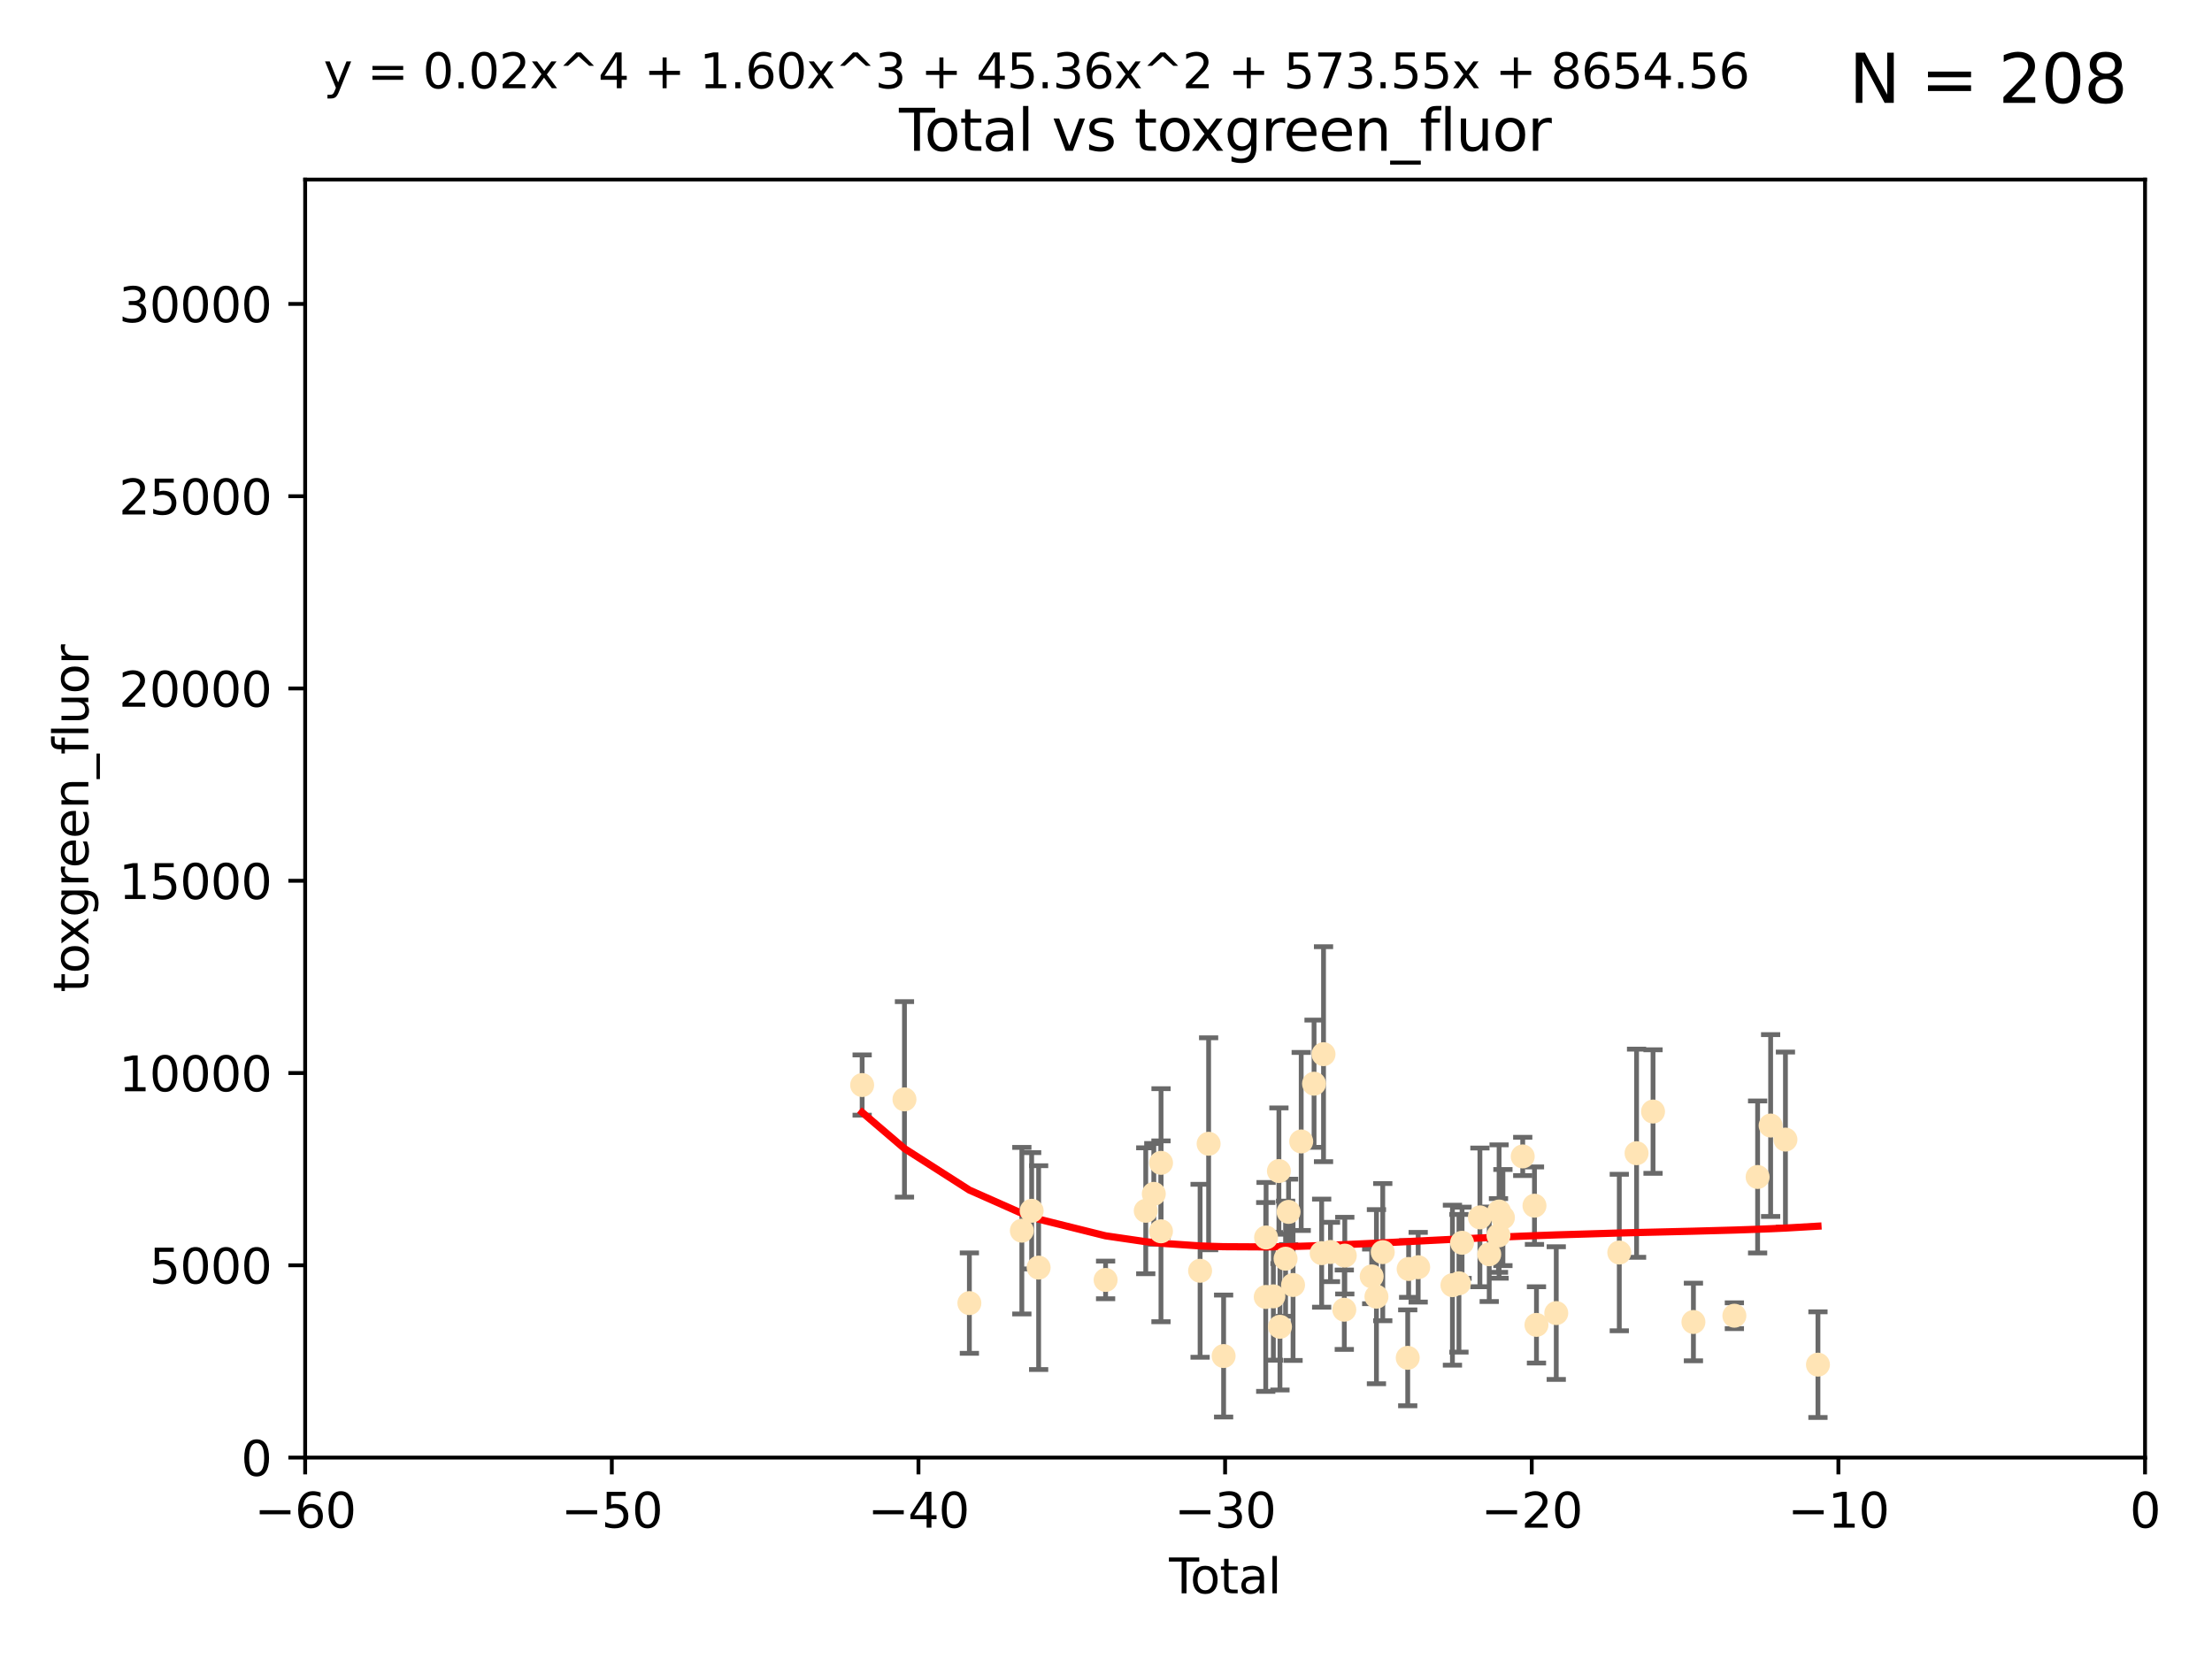 <?xml version="1.0" encoding="utf-8" standalone="no"?>
<!DOCTYPE svg PUBLIC "-//W3C//DTD SVG 1.1//EN"
  "http://www.w3.org/Graphics/SVG/1.1/DTD/svg11.dtd">
<svg xmlns:xlink="http://www.w3.org/1999/xlink" width="460.8pt" height="345.6pt" viewBox="0 0 460.8 345.6" xmlns="http://www.w3.org/2000/svg" version="1.1">
 <defs>
  <style type="text/css">*{stroke-linejoin: round; stroke-linecap: butt}</style>
 </defs>
 <g id="figure_1">
  <g id="patch_1">
   <path d="M 0 345.6 
L 460.8 345.6 
L 460.8 0 
L 0 0 
z
" style="fill: #ffffff"/>
  </g>
  <g id="axes_1">
   <g id="patch_2">
    <path d="M 63.571 303.64 
L 446.85 303.64 
L 446.85 37.411 
L 63.571 37.411 
z
" style="fill: #ffffff"/>
   </g>
   <g id="PathCollection_1">
    <defs>
     <path id="me62c6ffb90" d="M 0 1.118 
C 0.297 1.118 0.581 1 0.791 0.791 
C 1 0.581 1.118 0.297 1.118 0 
C 1.118 -0.297 1 -0.581 0.791 -0.791 
C 0.581 -1 0.297 -1.118 0 -1.118 
C -0.297 -1.118 -0.581 -1 -0.791 -0.791 
C -1 -0.581 -1.118 -0.297 -1.118 0 
C -1.118 0.297 -1 0.581 -0.791 0.791 
C -0.581 1 -0.297 1.118 0 1.118 
z
" style="stroke: #ffe4b5"/>
    </defs>
    <g clip-path="url(#pa23699880d)">
     <use xlink:href="#me62c6ffb90" x="179.601" y="226.035" style="fill: #ffe4b5; stroke: #ffe4b5"/>
     <use xlink:href="#me62c6ffb90" x="188.417" y="229.021" style="fill: #ffe4b5; stroke: #ffe4b5"/>
     <use xlink:href="#me62c6ffb90" x="201.939" y="271.461" style="fill: #ffe4b5; stroke: #ffe4b5"/>
     <use xlink:href="#me62c6ffb90" x="212.869" y="256.373" style="fill: #ffe4b5; stroke: #ffe4b5"/>
     <use xlink:href="#me62c6ffb90" x="214.913" y="252.225" style="fill: #ffe4b5; stroke: #ffe4b5"/>
     <use xlink:href="#me62c6ffb90" x="216.367" y="264.067" style="fill: #ffe4b5; stroke: #ffe4b5"/>
     <use xlink:href="#me62c6ffb90" x="230.318" y="266.633" style="fill: #ffe4b5; stroke: #ffe4b5"/>
     <use xlink:href="#me62c6ffb90" x="238.681" y="252.228" style="fill: #ffe4b5; stroke: #ffe4b5"/>
     <use xlink:href="#me62c6ffb90" x="240.358" y="248.704" style="fill: #ffe4b5; stroke: #ffe4b5"/>
     <use xlink:href="#me62c6ffb90" x="241.853" y="256.503" style="fill: #ffe4b5; stroke: #ffe4b5"/>
     <use xlink:href="#me62c6ffb90" x="241.865" y="242.243" style="fill: #ffe4b5; stroke: #ffe4b5"/>
     <use xlink:href="#me62c6ffb90" x="250.002" y="264.724" style="fill: #ffe4b5; stroke: #ffe4b5"/>
     <use xlink:href="#me62c6ffb90" x="251.778" y="238.266" style="fill: #ffe4b5; stroke: #ffe4b5"/>
     <use xlink:href="#me62c6ffb90" x="254.901" y="282.488" style="fill: #ffe4b5; stroke: #ffe4b5"/>
     <use xlink:href="#me62c6ffb90" x="263.676" y="270.179" style="fill: #ffe4b5; stroke: #ffe4b5"/>
     <use xlink:href="#me62c6ffb90" x="263.749" y="257.79" style="fill: #ffe4b5; stroke: #ffe4b5"/>
     <use xlink:href="#me62c6ffb90" x="265.267" y="270.053" style="fill: #ffe4b5; stroke: #ffe4b5"/>
     <use xlink:href="#me62c6ffb90" x="266.421" y="243.949" style="fill: #ffe4b5; stroke: #ffe4b5"/>
     <use xlink:href="#me62c6ffb90" x="266.639" y="276.396" style="fill: #ffe4b5; stroke: #ffe4b5"/>
     <use xlink:href="#me62c6ffb90" x="267.81" y="262.208" style="fill: #ffe4b5; stroke: #ffe4b5"/>
     <use xlink:href="#me62c6ffb90" x="268.435" y="252.459" style="fill: #ffe4b5; stroke: #ffe4b5"/>
     <use xlink:href="#me62c6ffb90" x="269.366" y="267.687" style="fill: #ffe4b5; stroke: #ffe4b5"/>
     <use xlink:href="#me62c6ffb90" x="271.064" y="237.786" style="fill: #ffe4b5; stroke: #ffe4b5"/>
     <use xlink:href="#me62c6ffb90" x="273.742" y="225.755" style="fill: #ffe4b5; stroke: #ffe4b5"/>
     <use xlink:href="#me62c6ffb90" x="275.327" y="261.055" style="fill: #ffe4b5; stroke: #ffe4b5"/>
     <use xlink:href="#me62c6ffb90" x="275.715" y="219.606" style="fill: #ffe4b5; stroke: #ffe4b5"/>
     <use xlink:href="#me62c6ffb90" x="277.163" y="260.81" style="fill: #ffe4b5; stroke: #ffe4b5"/>
     <use xlink:href="#me62c6ffb90" x="280.041" y="272.838" style="fill: #ffe4b5; stroke: #ffe4b5"/>
     <use xlink:href="#me62c6ffb90" x="280.145" y="261.568" style="fill: #ffe4b5; stroke: #ffe4b5"/>
     <use xlink:href="#me62c6ffb90" x="285.75" y="265.895" style="fill: #ffe4b5; stroke: #ffe4b5"/>
     <use xlink:href="#me62c6ffb90" x="286.738" y="270.123" style="fill: #ffe4b5; stroke: #ffe4b5"/>
     <use xlink:href="#me62c6ffb90" x="288.054" y="260.841" style="fill: #ffe4b5; stroke: #ffe4b5"/>
     <use xlink:href="#me62c6ffb90" x="293.255" y="282.862" style="fill: #ffe4b5; stroke: #ffe4b5"/>
     <use xlink:href="#me62c6ffb90" x="293.445" y="264.352" style="fill: #ffe4b5; stroke: #ffe4b5"/>
     <use xlink:href="#me62c6ffb90" x="295.433" y="263.984" style="fill: #ffe4b5; stroke: #ffe4b5"/>
     <use xlink:href="#me62c6ffb90" x="302.57" y="267.724" style="fill: #ffe4b5; stroke: #ffe4b5"/>
     <use xlink:href="#me62c6ffb90" x="303.925" y="267.331" style="fill: #ffe4b5; stroke: #ffe4b5"/>
     <use xlink:href="#me62c6ffb90" x="304.574" y="258.889" style="fill: #ffe4b5; stroke: #ffe4b5"/>
     <use xlink:href="#me62c6ffb90" x="308.293" y="253.604" style="fill: #ffe4b5; stroke: #ffe4b5"/>
     <use xlink:href="#me62c6ffb90" x="310.233" y="261.286" style="fill: #ffe4b5; stroke: #ffe4b5"/>
     <use xlink:href="#me62c6ffb90" x="312.161" y="257.367" style="fill: #ffe4b5; stroke: #ffe4b5"/>
     <use xlink:href="#me62c6ffb90" x="312.288" y="252.382" style="fill: #ffe4b5; stroke: #ffe4b5"/>
     <use xlink:href="#me62c6ffb90" x="313.086" y="253.638" style="fill: #ffe4b5; stroke: #ffe4b5"/>
     <use xlink:href="#me62c6ffb90" x="317.212" y="240.904" style="fill: #ffe4b5; stroke: #ffe4b5"/>
     <use xlink:href="#me62c6ffb90" x="319.659" y="251.165" style="fill: #ffe4b5; stroke: #ffe4b5"/>
     <use xlink:href="#me62c6ffb90" x="320.074" y="276" style="fill: #ffe4b5; stroke: #ffe4b5"/>
     <use xlink:href="#me62c6ffb90" x="324.196" y="273.541" style="fill: #ffe4b5; stroke: #ffe4b5"/>
     <use xlink:href="#me62c6ffb90" x="337.329" y="260.923" style="fill: #ffe4b5; stroke: #ffe4b5"/>
     <use xlink:href="#me62c6ffb90" x="340.925" y="240.236" style="fill: #ffe4b5; stroke: #ffe4b5"/>
     <use xlink:href="#me62c6ffb90" x="344.356" y="231.557" style="fill: #ffe4b5; stroke: #ffe4b5"/>
     <use xlink:href="#me62c6ffb90" x="352.771" y="275.395" style="fill: #ffe4b5; stroke: #ffe4b5"/>
     <use xlink:href="#me62c6ffb90" x="361.302" y="274.088" style="fill: #ffe4b5; stroke: #ffe4b5"/>
     <use xlink:href="#me62c6ffb90" x="366.143" y="245.186" style="fill: #ffe4b5; stroke: #ffe4b5"/>
     <use xlink:href="#me62c6ffb90" x="368.855" y="234.47" style="fill: #ffe4b5; stroke: #ffe4b5"/>
     <use xlink:href="#me62c6ffb90" x="371.94" y="237.399" style="fill: #ffe4b5; stroke: #ffe4b5"/>
     <use xlink:href="#me62c6ffb90" x="378.713" y="284.28" style="fill: #ffe4b5; stroke: #ffe4b5"/>
    </g>
   </g>
   <g id="matplotlib.axis_1">
    <g id="xtick_1">
     <g id="line2d_1">
      <defs>
       <path id="m17a8302730" d="M 0 0 
L 0 3.5 
" style="stroke: #000000; stroke-width: 0.8"/>
      </defs>
      <g>
       <use xlink:href="#m17a8302730" x="63.571" y="303.64" style="stroke: #000000; stroke-width: 0.8"/>
      </g>
     </g>
     <g id="text_1">
      <!-- −60 -->
      <g transform="translate(53.019 318.238)scale(0.1 -0.1)">
       <defs>
        <path id="DejaVuSans-2212" d="M 678 2272 
L 4684 2272 
L 4684 1741 
L 678 1741 
L 678 2272 
z
" transform="scale(0.016)"/>
        <path id="DejaVuSans-36" d="M 2113 2584 
Q 1688 2584 1439 2293 
Q 1191 2003 1191 1497 
Q 1191 994 1439 701 
Q 1688 409 2113 409 
Q 2538 409 2786 701 
Q 3034 994 3034 1497 
Q 3034 2003 2786 2293 
Q 2538 2584 2113 2584 
z
M 3366 4563 
L 3366 3988 
Q 3128 4100 2886 4159 
Q 2644 4219 2406 4219 
Q 1781 4219 1451 3797 
Q 1122 3375 1075 2522 
Q 1259 2794 1537 2939 
Q 1816 3084 2150 3084 
Q 2853 3084 3261 2657 
Q 3669 2231 3669 1497 
Q 3669 778 3244 343 
Q 2819 -91 2113 -91 
Q 1303 -91 875 529 
Q 447 1150 447 2328 
Q 447 3434 972 4092 
Q 1497 4750 2381 4750 
Q 2619 4750 2861 4703 
Q 3103 4656 3366 4563 
z
" transform="scale(0.016)"/>
        <path id="DejaVuSans-30" d="M 2034 4250 
Q 1547 4250 1301 3770 
Q 1056 3291 1056 2328 
Q 1056 1369 1301 889 
Q 1547 409 2034 409 
Q 2525 409 2770 889 
Q 3016 1369 3016 2328 
Q 3016 3291 2770 3770 
Q 2525 4250 2034 4250 
z
M 2034 4750 
Q 2819 4750 3233 4129 
Q 3647 3509 3647 2328 
Q 3647 1150 3233 529 
Q 2819 -91 2034 -91 
Q 1250 -91 836 529 
Q 422 1150 422 2328 
Q 422 3509 836 4129 
Q 1250 4750 2034 4750 
z
" transform="scale(0.016)"/>
       </defs>
       <use xlink:href="#DejaVuSans-2212"/>
       <use xlink:href="#DejaVuSans-36" x="83.789"/>
       <use xlink:href="#DejaVuSans-30" x="147.412"/>
      </g>
     </g>
    </g>
    <g id="xtick_2">
     <g id="line2d_2">
      <g>
       <use xlink:href="#m17a8302730" x="127.451" y="303.64" style="stroke: #000000; stroke-width: 0.8"/>
      </g>
     </g>
     <g id="text_2">
      <!-- −50 -->
      <g transform="translate(116.899 318.238)scale(0.1 -0.1)">
       <defs>
        <path id="DejaVuSans-35" d="M 691 4666 
L 3169 4666 
L 3169 4134 
L 1269 4134 
L 1269 2991 
Q 1406 3038 1543 3061 
Q 1681 3084 1819 3084 
Q 2600 3084 3056 2656 
Q 3513 2228 3513 1497 
Q 3513 744 3044 326 
Q 2575 -91 1722 -91 
Q 1428 -91 1123 -41 
Q 819 9 494 109 
L 494 744 
Q 775 591 1075 516 
Q 1375 441 1709 441 
Q 2250 441 2565 725 
Q 2881 1009 2881 1497 
Q 2881 1984 2565 2268 
Q 2250 2553 1709 2553 
Q 1456 2553 1204 2497 
Q 953 2441 691 2322 
L 691 4666 
z
" transform="scale(0.016)"/>
       </defs>
       <use xlink:href="#DejaVuSans-2212"/>
       <use xlink:href="#DejaVuSans-35" x="83.789"/>
       <use xlink:href="#DejaVuSans-30" x="147.412"/>
      </g>
     </g>
    </g>
    <g id="xtick_3">
     <g id="line2d_3">
      <g>
       <use xlink:href="#m17a8302730" x="191.331" y="303.64" style="stroke: #000000; stroke-width: 0.8"/>
      </g>
     </g>
     <g id="text_3">
      <!-- −40 -->
      <g transform="translate(180.778 318.238)scale(0.1 -0.1)">
       <defs>
        <path id="DejaVuSans-34" d="M 2419 4116 
L 825 1625 
L 2419 1625 
L 2419 4116 
z
M 2253 4666 
L 3047 4666 
L 3047 1625 
L 3713 1625 
L 3713 1100 
L 3047 1100 
L 3047 0 
L 2419 0 
L 2419 1100 
L 313 1100 
L 313 1709 
L 2253 4666 
z
" transform="scale(0.016)"/>
       </defs>
       <use xlink:href="#DejaVuSans-2212"/>
       <use xlink:href="#DejaVuSans-34" x="83.789"/>
       <use xlink:href="#DejaVuSans-30" x="147.412"/>
      </g>
     </g>
    </g>
    <g id="xtick_4">
     <g id="line2d_4">
      <g>
       <use xlink:href="#m17a8302730" x="255.211" y="303.64" style="stroke: #000000; stroke-width: 0.8"/>
      </g>
     </g>
     <g id="text_4">
      <!-- −30 -->
      <g transform="translate(244.658 318.238)scale(0.1 -0.1)">
       <defs>
        <path id="DejaVuSans-33" d="M 2597 2516 
Q 3050 2419 3304 2112 
Q 3559 1806 3559 1356 
Q 3559 666 3084 287 
Q 2609 -91 1734 -91 
Q 1441 -91 1130 -33 
Q 819 25 488 141 
L 488 750 
Q 750 597 1062 519 
Q 1375 441 1716 441 
Q 2309 441 2620 675 
Q 2931 909 2931 1356 
Q 2931 1769 2642 2001 
Q 2353 2234 1838 2234 
L 1294 2234 
L 1294 2753 
L 1863 2753 
Q 2328 2753 2575 2939 
Q 2822 3125 2822 3475 
Q 2822 3834 2567 4026 
Q 2313 4219 1838 4219 
Q 1578 4219 1281 4162 
Q 984 4106 628 3988 
L 628 4550 
Q 988 4650 1302 4700 
Q 1616 4750 1894 4750 
Q 2613 4750 3031 4423 
Q 3450 4097 3450 3541 
Q 3450 3153 3228 2886 
Q 3006 2619 2597 2516 
z
" transform="scale(0.016)"/>
       </defs>
       <use xlink:href="#DejaVuSans-2212"/>
       <use xlink:href="#DejaVuSans-33" x="83.789"/>
       <use xlink:href="#DejaVuSans-30" x="147.412"/>
      </g>
     </g>
    </g>
    <g id="xtick_5">
     <g id="line2d_5">
      <g>
       <use xlink:href="#m17a8302730" x="319.09" y="303.64" style="stroke: #000000; stroke-width: 0.8"/>
      </g>
     </g>
     <g id="text_5">
      <!-- −20 -->
      <g transform="translate(308.538 318.238)scale(0.1 -0.1)">
       <defs>
        <path id="DejaVuSans-32" d="M 1228 531 
L 3431 531 
L 3431 0 
L 469 0 
L 469 531 
Q 828 903 1448 1529 
Q 2069 2156 2228 2338 
Q 2531 2678 2651 2914 
Q 2772 3150 2772 3378 
Q 2772 3750 2511 3984 
Q 2250 4219 1831 4219 
Q 1534 4219 1204 4116 
Q 875 4013 500 3803 
L 500 4441 
Q 881 4594 1212 4672 
Q 1544 4750 1819 4750 
Q 2544 4750 2975 4387 
Q 3406 4025 3406 3419 
Q 3406 3131 3298 2873 
Q 3191 2616 2906 2266 
Q 2828 2175 2409 1742 
Q 1991 1309 1228 531 
z
" transform="scale(0.016)"/>
       </defs>
       <use xlink:href="#DejaVuSans-2212"/>
       <use xlink:href="#DejaVuSans-32" x="83.789"/>
       <use xlink:href="#DejaVuSans-30" x="147.412"/>
      </g>
     </g>
    </g>
    <g id="xtick_6">
     <g id="line2d_6">
      <g>
       <use xlink:href="#m17a8302730" x="382.97" y="303.64" style="stroke: #000000; stroke-width: 0.8"/>
      </g>
     </g>
     <g id="text_6">
      <!-- −10 -->
      <g transform="translate(372.418 318.238)scale(0.1 -0.1)">
       <defs>
        <path id="DejaVuSans-31" d="M 794 531 
L 1825 531 
L 1825 4091 
L 703 3866 
L 703 4441 
L 1819 4666 
L 2450 4666 
L 2450 531 
L 3481 531 
L 3481 0 
L 794 0 
L 794 531 
z
" transform="scale(0.016)"/>
       </defs>
       <use xlink:href="#DejaVuSans-2212"/>
       <use xlink:href="#DejaVuSans-31" x="83.789"/>
       <use xlink:href="#DejaVuSans-30" x="147.412"/>
      </g>
     </g>
    </g>
    <g id="xtick_7">
     <g id="line2d_7">
      <g>
       <use xlink:href="#m17a8302730" x="446.85" y="303.64" style="stroke: #000000; stroke-width: 0.8"/>
      </g>
     </g>
     <g id="text_7">
      <!-- 0 -->
      <g transform="translate(443.669 318.238)scale(0.1 -0.1)">
       <use xlink:href="#DejaVuSans-30"/>
      </g>
     </g>
    </g>
    <g id="text_8">
     <!-- Total -->
     <g transform="translate(243.534 331.917)scale(0.1 -0.1)">
      <defs>
       <path id="DejaVuSans-54" d="M -19 4666 
L 3928 4666 
L 3928 4134 
L 2272 4134 
L 2272 0 
L 1638 0 
L 1638 4134 
L -19 4134 
L -19 4666 
z
" transform="scale(0.016)"/>
       <path id="DejaVuSans-6f" d="M 1959 3097 
Q 1497 3097 1228 2736 
Q 959 2375 959 1747 
Q 959 1119 1226 758 
Q 1494 397 1959 397 
Q 2419 397 2687 759 
Q 2956 1122 2956 1747 
Q 2956 2369 2687 2733 
Q 2419 3097 1959 3097 
z
M 1959 3584 
Q 2709 3584 3137 3096 
Q 3566 2609 3566 1747 
Q 3566 888 3137 398 
Q 2709 -91 1959 -91 
Q 1206 -91 779 398 
Q 353 888 353 1747 
Q 353 2609 779 3096 
Q 1206 3584 1959 3584 
z
" transform="scale(0.016)"/>
       <path id="DejaVuSans-74" d="M 1172 4494 
L 1172 3500 
L 2356 3500 
L 2356 3053 
L 1172 3053 
L 1172 1153 
Q 1172 725 1289 603 
Q 1406 481 1766 481 
L 2356 481 
L 2356 0 
L 1766 0 
Q 1100 0 847 248 
Q 594 497 594 1153 
L 594 3053 
L 172 3053 
L 172 3500 
L 594 3500 
L 594 4494 
L 1172 4494 
z
" transform="scale(0.016)"/>
       <path id="DejaVuSans-61" d="M 2194 1759 
Q 1497 1759 1228 1600 
Q 959 1441 959 1056 
Q 959 750 1161 570 
Q 1363 391 1709 391 
Q 2188 391 2477 730 
Q 2766 1069 2766 1631 
L 2766 1759 
L 2194 1759 
z
M 3341 1997 
L 3341 0 
L 2766 0 
L 2766 531 
Q 2569 213 2275 61 
Q 1981 -91 1556 -91 
Q 1019 -91 701 211 
Q 384 513 384 1019 
Q 384 1609 779 1909 
Q 1175 2209 1959 2209 
L 2766 2209 
L 2766 2266 
Q 2766 2663 2505 2880 
Q 2244 3097 1772 3097 
Q 1472 3097 1187 3025 
Q 903 2953 641 2809 
L 641 3341 
Q 956 3463 1253 3523 
Q 1550 3584 1831 3584 
Q 2591 3584 2966 3190 
Q 3341 2797 3341 1997 
z
" transform="scale(0.016)"/>
       <path id="DejaVuSans-6c" d="M 603 4863 
L 1178 4863 
L 1178 0 
L 603 0 
L 603 4863 
z
" transform="scale(0.016)"/>
      </defs>
      <use xlink:href="#DejaVuSans-54"/>
      <use xlink:href="#DejaVuSans-6f" x="44.084"/>
      <use xlink:href="#DejaVuSans-74" x="105.266"/>
      <use xlink:href="#DejaVuSans-61" x="144.475"/>
      <use xlink:href="#DejaVuSans-6c" x="205.754"/>
     </g>
    </g>
   </g>
   <g id="matplotlib.axis_2">
    <g id="ytick_1">
     <g id="line2d_8">
      <defs>
       <path id="m2fa661a865" d="M 0 0 
L -3.5 0 
" style="stroke: #000000; stroke-width: 0.8"/>
      </defs>
      <g>
       <use xlink:href="#m2fa661a865" x="63.571" y="303.64" style="stroke: #000000; stroke-width: 0.8"/>
      </g>
     </g>
     <g id="text_9">
      <!-- 0 -->
      <g transform="translate(50.209 307.439)scale(0.1 -0.1)">
       <use xlink:href="#DejaVuSans-30"/>
      </g>
     </g>
    </g>
    <g id="ytick_2">
     <g id="line2d_9">
      <g>
       <use xlink:href="#m2fa661a865" x="63.571" y="263.586" style="stroke: #000000; stroke-width: 0.8"/>
      </g>
     </g>
     <g id="text_10">
      <!-- 5000 -->
      <g transform="translate(31.121 267.385)scale(0.1 -0.1)">
       <use xlink:href="#DejaVuSans-35"/>
       <use xlink:href="#DejaVuSans-30" x="63.623"/>
       <use xlink:href="#DejaVuSans-30" x="127.246"/>
       <use xlink:href="#DejaVuSans-30" x="190.869"/>
      </g>
     </g>
    </g>
    <g id="ytick_3">
     <g id="line2d_10">
      <g>
       <use xlink:href="#m2fa661a865" x="63.571" y="223.532" style="stroke: #000000; stroke-width: 0.8"/>
      </g>
     </g>
     <g id="text_11">
      <!-- 10000 -->
      <g transform="translate(24.759 227.331)scale(0.1 -0.1)">
       <use xlink:href="#DejaVuSans-31"/>
       <use xlink:href="#DejaVuSans-30" x="63.623"/>
       <use xlink:href="#DejaVuSans-30" x="127.246"/>
       <use xlink:href="#DejaVuSans-30" x="190.869"/>
       <use xlink:href="#DejaVuSans-30" x="254.492"/>
      </g>
     </g>
    </g>
    <g id="ytick_4">
     <g id="line2d_11">
      <g>
       <use xlink:href="#m2fa661a865" x="63.571" y="183.478" style="stroke: #000000; stroke-width: 0.8"/>
      </g>
     </g>
     <g id="text_12">
      <!-- 15000 -->
      <g transform="translate(24.759 187.278)scale(0.1 -0.1)">
       <use xlink:href="#DejaVuSans-31"/>
       <use xlink:href="#DejaVuSans-35" x="63.623"/>
       <use xlink:href="#DejaVuSans-30" x="127.246"/>
       <use xlink:href="#DejaVuSans-30" x="190.869"/>
       <use xlink:href="#DejaVuSans-30" x="254.492"/>
      </g>
     </g>
    </g>
    <g id="ytick_5">
     <g id="line2d_12">
      <g>
       <use xlink:href="#m2fa661a865" x="63.571" y="143.424" style="stroke: #000000; stroke-width: 0.8"/>
      </g>
     </g>
     <g id="text_13">
      <!-- 20000 -->
      <g transform="translate(24.759 147.224)scale(0.1 -0.1)">
       <use xlink:href="#DejaVuSans-32"/>
       <use xlink:href="#DejaVuSans-30" x="63.623"/>
       <use xlink:href="#DejaVuSans-30" x="127.246"/>
       <use xlink:href="#DejaVuSans-30" x="190.869"/>
       <use xlink:href="#DejaVuSans-30" x="254.492"/>
      </g>
     </g>
    </g>
    <g id="ytick_6">
     <g id="line2d_13">
      <g>
       <use xlink:href="#m2fa661a865" x="63.571" y="103.371" style="stroke: #000000; stroke-width: 0.8"/>
      </g>
     </g>
     <g id="text_14">
      <!-- 25000 -->
      <g transform="translate(24.759 107.17)scale(0.1 -0.1)">
       <use xlink:href="#DejaVuSans-32"/>
       <use xlink:href="#DejaVuSans-35" x="63.623"/>
       <use xlink:href="#DejaVuSans-30" x="127.246"/>
       <use xlink:href="#DejaVuSans-30" x="190.869"/>
       <use xlink:href="#DejaVuSans-30" x="254.492"/>
      </g>
     </g>
    </g>
    <g id="ytick_7">
     <g id="line2d_14">
      <g>
       <use xlink:href="#m2fa661a865" x="63.571" y="63.317" style="stroke: #000000; stroke-width: 0.8"/>
      </g>
     </g>
     <g id="text_15">
      <!-- 30000 -->
      <g transform="translate(24.759 67.116)scale(0.1 -0.1)">
       <use xlink:href="#DejaVuSans-33"/>
       <use xlink:href="#DejaVuSans-30" x="63.623"/>
       <use xlink:href="#DejaVuSans-30" x="127.246"/>
       <use xlink:href="#DejaVuSans-30" x="190.869"/>
       <use xlink:href="#DejaVuSans-30" x="254.492"/>
      </g>
     </g>
    </g>
    <g id="text_16">
     <!-- toxgreen_fluor -->
     <g transform="translate(18.401 206.72)rotate(-90)scale(0.1 -0.1)">
      <defs>
       <path id="DejaVuSans-78" d="M 3513 3500 
L 2247 1797 
L 3578 0 
L 2900 0 
L 1881 1375 
L 863 0 
L 184 0 
L 1544 1831 
L 300 3500 
L 978 3500 
L 1906 2253 
L 2834 3500 
L 3513 3500 
z
" transform="scale(0.016)"/>
       <path id="DejaVuSans-67" d="M 2906 1791 
Q 2906 2416 2648 2759 
Q 2391 3103 1925 3103 
Q 1463 3103 1205 2759 
Q 947 2416 947 1791 
Q 947 1169 1205 825 
Q 1463 481 1925 481 
Q 2391 481 2648 825 
Q 2906 1169 2906 1791 
z
M 3481 434 
Q 3481 -459 3084 -895 
Q 2688 -1331 1869 -1331 
Q 1566 -1331 1297 -1286 
Q 1028 -1241 775 -1147 
L 775 -588 
Q 1028 -725 1275 -790 
Q 1522 -856 1778 -856 
Q 2344 -856 2625 -561 
Q 2906 -266 2906 331 
L 2906 616 
Q 2728 306 2450 153 
Q 2172 0 1784 0 
Q 1141 0 747 490 
Q 353 981 353 1791 
Q 353 2603 747 3093 
Q 1141 3584 1784 3584 
Q 2172 3584 2450 3431 
Q 2728 3278 2906 2969 
L 2906 3500 
L 3481 3500 
L 3481 434 
z
" transform="scale(0.016)"/>
       <path id="DejaVuSans-72" d="M 2631 2963 
Q 2534 3019 2420 3045 
Q 2306 3072 2169 3072 
Q 1681 3072 1420 2755 
Q 1159 2438 1159 1844 
L 1159 0 
L 581 0 
L 581 3500 
L 1159 3500 
L 1159 2956 
Q 1341 3275 1631 3429 
Q 1922 3584 2338 3584 
Q 2397 3584 2469 3576 
Q 2541 3569 2628 3553 
L 2631 2963 
z
" transform="scale(0.016)"/>
       <path id="DejaVuSans-65" d="M 3597 1894 
L 3597 1613 
L 953 1613 
Q 991 1019 1311 708 
Q 1631 397 2203 397 
Q 2534 397 2845 478 
Q 3156 559 3463 722 
L 3463 178 
Q 3153 47 2828 -22 
Q 2503 -91 2169 -91 
Q 1331 -91 842 396 
Q 353 884 353 1716 
Q 353 2575 817 3079 
Q 1281 3584 2069 3584 
Q 2775 3584 3186 3129 
Q 3597 2675 3597 1894 
z
M 3022 2063 
Q 3016 2534 2758 2815 
Q 2500 3097 2075 3097 
Q 1594 3097 1305 2825 
Q 1016 2553 972 2059 
L 3022 2063 
z
" transform="scale(0.016)"/>
       <path id="DejaVuSans-6e" d="M 3513 2113 
L 3513 0 
L 2938 0 
L 2938 2094 
Q 2938 2591 2744 2837 
Q 2550 3084 2163 3084 
Q 1697 3084 1428 2787 
Q 1159 2491 1159 1978 
L 1159 0 
L 581 0 
L 581 3500 
L 1159 3500 
L 1159 2956 
Q 1366 3272 1645 3428 
Q 1925 3584 2291 3584 
Q 2894 3584 3203 3211 
Q 3513 2838 3513 2113 
z
" transform="scale(0.016)"/>
       <path id="DejaVuSans-5f" d="M 3263 -1063 
L 3263 -1509 
L -63 -1509 
L -63 -1063 
L 3263 -1063 
z
" transform="scale(0.016)"/>
       <path id="DejaVuSans-66" d="M 2375 4863 
L 2375 4384 
L 1825 4384 
Q 1516 4384 1395 4259 
Q 1275 4134 1275 3809 
L 1275 3500 
L 2222 3500 
L 2222 3053 
L 1275 3053 
L 1275 0 
L 697 0 
L 697 3053 
L 147 3053 
L 147 3500 
L 697 3500 
L 697 3744 
Q 697 4328 969 4595 
Q 1241 4863 1831 4863 
L 2375 4863 
z
" transform="scale(0.016)"/>
       <path id="DejaVuSans-75" d="M 544 1381 
L 544 3500 
L 1119 3500 
L 1119 1403 
Q 1119 906 1312 657 
Q 1506 409 1894 409 
Q 2359 409 2629 706 
Q 2900 1003 2900 1516 
L 2900 3500 
L 3475 3500 
L 3475 0 
L 2900 0 
L 2900 538 
Q 2691 219 2414 64 
Q 2138 -91 1772 -91 
Q 1169 -91 856 284 
Q 544 659 544 1381 
z
M 1991 3584 
L 1991 3584 
z
" transform="scale(0.016)"/>
      </defs>
      <use xlink:href="#DejaVuSans-74"/>
      <use xlink:href="#DejaVuSans-6f" x="39.209"/>
      <use xlink:href="#DejaVuSans-78" x="97.266"/>
      <use xlink:href="#DejaVuSans-67" x="156.445"/>
      <use xlink:href="#DejaVuSans-72" x="219.922"/>
      <use xlink:href="#DejaVuSans-65" x="258.785"/>
      <use xlink:href="#DejaVuSans-65" x="320.309"/>
      <use xlink:href="#DejaVuSans-6e" x="381.832"/>
      <use xlink:href="#DejaVuSans-5f" x="445.211"/>
      <use xlink:href="#DejaVuSans-66" x="495.211"/>
      <use xlink:href="#DejaVuSans-6c" x="530.416"/>
      <use xlink:href="#DejaVuSans-75" x="558.199"/>
      <use xlink:href="#DejaVuSans-6f" x="621.578"/>
      <use xlink:href="#DejaVuSans-72" x="682.76"/>
     </g>
    </g>
   </g>
   <g id="LineCollection_1">
    <path d="M 179.601 232.311 
L 179.601 219.76 
" clip-path="url(#pa23699880d)" style="fill: none; stroke: #696969"/>
    <path d="M 188.417 249.381 
L 188.417 208.66 
" clip-path="url(#pa23699880d)" style="fill: none; stroke: #696969"/>
    <path d="M 201.939 281.916 
L 201.939 261.006 
" clip-path="url(#pa23699880d)" style="fill: none; stroke: #696969"/>
    <path d="M 212.869 273.718 
L 212.869 239.028 
" clip-path="url(#pa23699880d)" style="fill: none; stroke: #696969"/>
    <path d="M 214.913 264.341 
L 214.913 240.11 
" clip-path="url(#pa23699880d)" style="fill: none; stroke: #696969"/>
    <path d="M 216.367 285.293 
L 216.367 242.842 
" clip-path="url(#pa23699880d)" style="fill: none; stroke: #696969"/>
    <path d="M 230.318 270.554 
L 230.318 262.713 
" clip-path="url(#pa23699880d)" style="fill: none; stroke: #696969"/>
    <path d="M 238.681 265.341 
L 238.681 239.114 
" clip-path="url(#pa23699880d)" style="fill: none; stroke: #696969"/>
    <path d="M 240.358 259.193 
L 240.358 238.215 
" clip-path="url(#pa23699880d)" style="fill: none; stroke: #696969"/>
    <path d="M 241.853 275.337 
L 241.853 237.668 
" clip-path="url(#pa23699880d)" style="fill: none; stroke: #696969"/>
    <path d="M 241.865 257.69 
L 241.865 226.796 
" clip-path="url(#pa23699880d)" style="fill: none; stroke: #696969"/>
    <path d="M 250.002 282.739 
L 250.002 246.71 
" clip-path="url(#pa23699880d)" style="fill: none; stroke: #696969"/>
    <path d="M 251.778 260.348 
L 251.778 216.185 
" clip-path="url(#pa23699880d)" style="fill: none; stroke: #696969"/>
    <path d="M 254.901 295.191 
L 254.901 269.784 
" clip-path="url(#pa23699880d)" style="fill: none; stroke: #696969"/>
    <path d="M 263.676 289.85 
L 263.676 250.508 
" clip-path="url(#pa23699880d)" style="fill: none; stroke: #696969"/>
    <path d="M 263.749 269.245 
L 263.749 246.334 
" clip-path="url(#pa23699880d)" style="fill: none; stroke: #696969"/>
    <path d="M 265.267 283.35 
L 265.267 256.756 
" clip-path="url(#pa23699880d)" style="fill: none; stroke: #696969"/>
    <path d="M 266.421 257.101 
L 266.421 230.797 
" clip-path="url(#pa23699880d)" style="fill: none; stroke: #696969"/>
    <path d="M 266.639 289.561 
L 266.639 263.231 
" clip-path="url(#pa23699880d)" style="fill: none; stroke: #696969"/>
    <path d="M 267.81 274.202 
L 267.81 250.214 
" clip-path="url(#pa23699880d)" style="fill: none; stroke: #696969"/>
    <path d="M 268.435 259.277 
L 268.435 245.64 
" clip-path="url(#pa23699880d)" style="fill: none; stroke: #696969"/>
    <path d="M 269.366 283.407 
L 269.366 251.968 
" clip-path="url(#pa23699880d)" style="fill: none; stroke: #696969"/>
    <path d="M 271.064 256.328 
L 271.064 219.243 
" clip-path="url(#pa23699880d)" style="fill: none; stroke: #696969"/>
    <path d="M 273.742 239.009 
L 273.742 212.501 
" clip-path="url(#pa23699880d)" style="fill: none; stroke: #696969"/>
    <path d="M 275.327 272.313 
L 275.327 249.797 
" clip-path="url(#pa23699880d)" style="fill: none; stroke: #696969"/>
    <path d="M 275.715 241.995 
L 275.715 197.216 
" clip-path="url(#pa23699880d)" style="fill: none; stroke: #696969"/>
    <path d="M 277.163 266.988 
L 277.163 254.631 
" clip-path="url(#pa23699880d)" style="fill: none; stroke: #696969"/>
    <path d="M 280.041 281.108 
L 280.041 264.568 
" clip-path="url(#pa23699880d)" style="fill: none; stroke: #696969"/>
    <path d="M 280.145 269.556 
L 280.145 253.581 
" clip-path="url(#pa23699880d)" style="fill: none; stroke: #696969"/>
    <path d="M 285.75 271.584 
L 285.75 260.206 
" clip-path="url(#pa23699880d)" style="fill: none; stroke: #696969"/>
    <path d="M 286.738 288.262 
L 286.738 251.985 
" clip-path="url(#pa23699880d)" style="fill: none; stroke: #696969"/>
    <path d="M 288.054 275.129 
L 288.054 246.554 
" clip-path="url(#pa23699880d)" style="fill: none; stroke: #696969"/>
    <path d="M 293.255 292.847 
L 293.255 272.877 
" clip-path="url(#pa23699880d)" style="fill: none; stroke: #696969"/>
    <path d="M 293.445 270.259 
L 293.445 258.446 
" clip-path="url(#pa23699880d)" style="fill: none; stroke: #696969"/>
    <path d="M 295.433 271.244 
L 295.433 256.723 
" clip-path="url(#pa23699880d)" style="fill: none; stroke: #696969"/>
    <path d="M 302.57 284.386 
L 302.57 251.062 
" clip-path="url(#pa23699880d)" style="fill: none; stroke: #696969"/>
    <path d="M 303.925 281.672 
L 303.925 252.99 
" clip-path="url(#pa23699880d)" style="fill: none; stroke: #696969"/>
    <path d="M 304.574 266.304 
L 304.574 251.475 
" clip-path="url(#pa23699880d)" style="fill: none; stroke: #696969"/>
    <path d="M 308.293 268.05 
L 308.293 239.158 
" clip-path="url(#pa23699880d)" style="fill: none; stroke: #696969"/>
    <path d="M 310.233 271.129 
L 310.233 251.444 
" clip-path="url(#pa23699880d)" style="fill: none; stroke: #696969"/>
    <path d="M 312.161 265.047 
L 312.161 249.687 
" clip-path="url(#pa23699880d)" style="fill: none; stroke: #696969"/>
    <path d="M 312.288 266.277 
L 312.288 238.488 
" clip-path="url(#pa23699880d)" style="fill: none; stroke: #696969"/>
    <path d="M 313.086 263.651 
L 313.086 243.624 
" clip-path="url(#pa23699880d)" style="fill: none; stroke: #696969"/>
    <path d="M 317.212 244.894 
L 317.212 236.915 
" clip-path="url(#pa23699880d)" style="fill: none; stroke: #696969"/>
    <path d="M 319.659 259.236 
L 319.659 243.094 
" clip-path="url(#pa23699880d)" style="fill: none; stroke: #696969"/>
    <path d="M 320.074 283.942 
L 320.074 268.058 
" clip-path="url(#pa23699880d)" style="fill: none; stroke: #696969"/>
    <path d="M 324.196 287.363 
L 324.196 259.72 
" clip-path="url(#pa23699880d)" style="fill: none; stroke: #696969"/>
    <path d="M 337.329 277.225 
L 337.329 244.622 
" clip-path="url(#pa23699880d)" style="fill: none; stroke: #696969"/>
    <path d="M 340.925 261.917 
L 340.925 218.555 
" clip-path="url(#pa23699880d)" style="fill: none; stroke: #696969"/>
    <path d="M 344.356 244.426 
L 344.356 218.688 
" clip-path="url(#pa23699880d)" style="fill: none; stroke: #696969"/>
    <path d="M 352.771 283.482 
L 352.771 267.308 
" clip-path="url(#pa23699880d)" style="fill: none; stroke: #696969"/>
    <path d="M 361.302 276.777 
L 361.302 271.4 
" clip-path="url(#pa23699880d)" style="fill: none; stroke: #696969"/>
    <path d="M 366.143 261.019 
L 366.143 229.353 
" clip-path="url(#pa23699880d)" style="fill: none; stroke: #696969"/>
    <path d="M 368.855 253.408 
L 368.855 215.532 
" clip-path="url(#pa23699880d)" style="fill: none; stroke: #696969"/>
    <path d="M 371.94 255.635 
L 371.94 219.163 
" clip-path="url(#pa23699880d)" style="fill: none; stroke: #696969"/>
    <path d="M 378.713 295.283 
L 378.713 273.276 
" clip-path="url(#pa23699880d)" style="fill: none; stroke: #696969"/>
   </g>
   <g id="line2d_15">
    <defs>
     <path id="m54988efa4e" d="M 2 0 
L -2 -0 
" style="stroke: #696969"/>
    </defs>
    <g clip-path="url(#pa23699880d)">
     <use xlink:href="#m54988efa4e" x="179.601" y="232.311" style="fill: #696969; stroke: #696969"/>
     <use xlink:href="#m54988efa4e" x="188.417" y="249.381" style="fill: #696969; stroke: #696969"/>
     <use xlink:href="#m54988efa4e" x="201.939" y="281.916" style="fill: #696969; stroke: #696969"/>
     <use xlink:href="#m54988efa4e" x="212.869" y="273.718" style="fill: #696969; stroke: #696969"/>
     <use xlink:href="#m54988efa4e" x="214.913" y="264.341" style="fill: #696969; stroke: #696969"/>
     <use xlink:href="#m54988efa4e" x="216.367" y="285.293" style="fill: #696969; stroke: #696969"/>
     <use xlink:href="#m54988efa4e" x="230.318" y="270.554" style="fill: #696969; stroke: #696969"/>
     <use xlink:href="#m54988efa4e" x="238.681" y="265.341" style="fill: #696969; stroke: #696969"/>
     <use xlink:href="#m54988efa4e" x="240.358" y="259.193" style="fill: #696969; stroke: #696969"/>
     <use xlink:href="#m54988efa4e" x="241.853" y="275.337" style="fill: #696969; stroke: #696969"/>
     <use xlink:href="#m54988efa4e" x="241.865" y="257.69" style="fill: #696969; stroke: #696969"/>
     <use xlink:href="#m54988efa4e" x="250.002" y="282.739" style="fill: #696969; stroke: #696969"/>
     <use xlink:href="#m54988efa4e" x="251.778" y="260.348" style="fill: #696969; stroke: #696969"/>
     <use xlink:href="#m54988efa4e" x="254.901" y="295.191" style="fill: #696969; stroke: #696969"/>
     <use xlink:href="#m54988efa4e" x="263.676" y="289.85" style="fill: #696969; stroke: #696969"/>
     <use xlink:href="#m54988efa4e" x="263.749" y="269.245" style="fill: #696969; stroke: #696969"/>
     <use xlink:href="#m54988efa4e" x="265.267" y="283.35" style="fill: #696969; stroke: #696969"/>
     <use xlink:href="#m54988efa4e" x="266.421" y="257.101" style="fill: #696969; stroke: #696969"/>
     <use xlink:href="#m54988efa4e" x="266.639" y="289.561" style="fill: #696969; stroke: #696969"/>
     <use xlink:href="#m54988efa4e" x="267.81" y="274.202" style="fill: #696969; stroke: #696969"/>
     <use xlink:href="#m54988efa4e" x="268.435" y="259.277" style="fill: #696969; stroke: #696969"/>
     <use xlink:href="#m54988efa4e" x="269.366" y="283.407" style="fill: #696969; stroke: #696969"/>
     <use xlink:href="#m54988efa4e" x="271.064" y="256.328" style="fill: #696969; stroke: #696969"/>
     <use xlink:href="#m54988efa4e" x="273.742" y="239.009" style="fill: #696969; stroke: #696969"/>
     <use xlink:href="#m54988efa4e" x="275.327" y="272.313" style="fill: #696969; stroke: #696969"/>
     <use xlink:href="#m54988efa4e" x="275.715" y="241.995" style="fill: #696969; stroke: #696969"/>
     <use xlink:href="#m54988efa4e" x="277.163" y="266.988" style="fill: #696969; stroke: #696969"/>
     <use xlink:href="#m54988efa4e" x="280.041" y="281.108" style="fill: #696969; stroke: #696969"/>
     <use xlink:href="#m54988efa4e" x="280.145" y="269.556" style="fill: #696969; stroke: #696969"/>
     <use xlink:href="#m54988efa4e" x="285.75" y="271.584" style="fill: #696969; stroke: #696969"/>
     <use xlink:href="#m54988efa4e" x="286.738" y="288.262" style="fill: #696969; stroke: #696969"/>
     <use xlink:href="#m54988efa4e" x="288.054" y="275.129" style="fill: #696969; stroke: #696969"/>
     <use xlink:href="#m54988efa4e" x="293.255" y="292.847" style="fill: #696969; stroke: #696969"/>
     <use xlink:href="#m54988efa4e" x="293.445" y="270.259" style="fill: #696969; stroke: #696969"/>
     <use xlink:href="#m54988efa4e" x="295.433" y="271.244" style="fill: #696969; stroke: #696969"/>
     <use xlink:href="#m54988efa4e" x="302.57" y="284.386" style="fill: #696969; stroke: #696969"/>
     <use xlink:href="#m54988efa4e" x="303.925" y="281.672" style="fill: #696969; stroke: #696969"/>
     <use xlink:href="#m54988efa4e" x="304.574" y="266.304" style="fill: #696969; stroke: #696969"/>
     <use xlink:href="#m54988efa4e" x="308.293" y="268.05" style="fill: #696969; stroke: #696969"/>
     <use xlink:href="#m54988efa4e" x="310.233" y="271.129" style="fill: #696969; stroke: #696969"/>
     <use xlink:href="#m54988efa4e" x="312.161" y="265.047" style="fill: #696969; stroke: #696969"/>
     <use xlink:href="#m54988efa4e" x="312.288" y="266.277" style="fill: #696969; stroke: #696969"/>
     <use xlink:href="#m54988efa4e" x="313.086" y="263.651" style="fill: #696969; stroke: #696969"/>
     <use xlink:href="#m54988efa4e" x="317.212" y="244.894" style="fill: #696969; stroke: #696969"/>
     <use xlink:href="#m54988efa4e" x="319.659" y="259.236" style="fill: #696969; stroke: #696969"/>
     <use xlink:href="#m54988efa4e" x="320.074" y="283.942" style="fill: #696969; stroke: #696969"/>
     <use xlink:href="#m54988efa4e" x="324.196" y="287.363" style="fill: #696969; stroke: #696969"/>
     <use xlink:href="#m54988efa4e" x="337.329" y="277.225" style="fill: #696969; stroke: #696969"/>
     <use xlink:href="#m54988efa4e" x="340.925" y="261.917" style="fill: #696969; stroke: #696969"/>
     <use xlink:href="#m54988efa4e" x="344.356" y="244.426" style="fill: #696969; stroke: #696969"/>
     <use xlink:href="#m54988efa4e" x="352.771" y="283.482" style="fill: #696969; stroke: #696969"/>
     <use xlink:href="#m54988efa4e" x="361.302" y="276.777" style="fill: #696969; stroke: #696969"/>
     <use xlink:href="#m54988efa4e" x="366.143" y="261.019" style="fill: #696969; stroke: #696969"/>
     <use xlink:href="#m54988efa4e" x="368.855" y="253.408" style="fill: #696969; stroke: #696969"/>
     <use xlink:href="#m54988efa4e" x="371.94" y="255.635" style="fill: #696969; stroke: #696969"/>
     <use xlink:href="#m54988efa4e" x="378.713" y="295.283" style="fill: #696969; stroke: #696969"/>
    </g>
   </g>
   <g id="line2d_16">
    <g clip-path="url(#pa23699880d)">
     <use xlink:href="#m54988efa4e" x="179.601" y="219.76" style="fill: #696969; stroke: #696969"/>
     <use xlink:href="#m54988efa4e" x="188.417" y="208.66" style="fill: #696969; stroke: #696969"/>
     <use xlink:href="#m54988efa4e" x="201.939" y="261.006" style="fill: #696969; stroke: #696969"/>
     <use xlink:href="#m54988efa4e" x="212.869" y="239.028" style="fill: #696969; stroke: #696969"/>
     <use xlink:href="#m54988efa4e" x="214.913" y="240.11" style="fill: #696969; stroke: #696969"/>
     <use xlink:href="#m54988efa4e" x="216.367" y="242.842" style="fill: #696969; stroke: #696969"/>
     <use xlink:href="#m54988efa4e" x="230.318" y="262.713" style="fill: #696969; stroke: #696969"/>
     <use xlink:href="#m54988efa4e" x="238.681" y="239.114" style="fill: #696969; stroke: #696969"/>
     <use xlink:href="#m54988efa4e" x="240.358" y="238.215" style="fill: #696969; stroke: #696969"/>
     <use xlink:href="#m54988efa4e" x="241.853" y="237.668" style="fill: #696969; stroke: #696969"/>
     <use xlink:href="#m54988efa4e" x="241.865" y="226.796" style="fill: #696969; stroke: #696969"/>
     <use xlink:href="#m54988efa4e" x="250.002" y="246.71" style="fill: #696969; stroke: #696969"/>
     <use xlink:href="#m54988efa4e" x="251.778" y="216.185" style="fill: #696969; stroke: #696969"/>
     <use xlink:href="#m54988efa4e" x="254.901" y="269.784" style="fill: #696969; stroke: #696969"/>
     <use xlink:href="#m54988efa4e" x="263.676" y="250.508" style="fill: #696969; stroke: #696969"/>
     <use xlink:href="#m54988efa4e" x="263.749" y="246.334" style="fill: #696969; stroke: #696969"/>
     <use xlink:href="#m54988efa4e" x="265.267" y="256.756" style="fill: #696969; stroke: #696969"/>
     <use xlink:href="#m54988efa4e" x="266.421" y="230.797" style="fill: #696969; stroke: #696969"/>
     <use xlink:href="#m54988efa4e" x="266.639" y="263.231" style="fill: #696969; stroke: #696969"/>
     <use xlink:href="#m54988efa4e" x="267.81" y="250.214" style="fill: #696969; stroke: #696969"/>
     <use xlink:href="#m54988efa4e" x="268.435" y="245.64" style="fill: #696969; stroke: #696969"/>
     <use xlink:href="#m54988efa4e" x="269.366" y="251.968" style="fill: #696969; stroke: #696969"/>
     <use xlink:href="#m54988efa4e" x="271.064" y="219.243" style="fill: #696969; stroke: #696969"/>
     <use xlink:href="#m54988efa4e" x="273.742" y="212.501" style="fill: #696969; stroke: #696969"/>
     <use xlink:href="#m54988efa4e" x="275.327" y="249.797" style="fill: #696969; stroke: #696969"/>
     <use xlink:href="#m54988efa4e" x="275.715" y="197.216" style="fill: #696969; stroke: #696969"/>
     <use xlink:href="#m54988efa4e" x="277.163" y="254.631" style="fill: #696969; stroke: #696969"/>
     <use xlink:href="#m54988efa4e" x="280.041" y="264.568" style="fill: #696969; stroke: #696969"/>
     <use xlink:href="#m54988efa4e" x="280.145" y="253.581" style="fill: #696969; stroke: #696969"/>
     <use xlink:href="#m54988efa4e" x="285.75" y="260.206" style="fill: #696969; stroke: #696969"/>
     <use xlink:href="#m54988efa4e" x="286.738" y="251.985" style="fill: #696969; stroke: #696969"/>
     <use xlink:href="#m54988efa4e" x="288.054" y="246.554" style="fill: #696969; stroke: #696969"/>
     <use xlink:href="#m54988efa4e" x="293.255" y="272.877" style="fill: #696969; stroke: #696969"/>
     <use xlink:href="#m54988efa4e" x="293.445" y="258.446" style="fill: #696969; stroke: #696969"/>
     <use xlink:href="#m54988efa4e" x="295.433" y="256.723" style="fill: #696969; stroke: #696969"/>
     <use xlink:href="#m54988efa4e" x="302.57" y="251.062" style="fill: #696969; stroke: #696969"/>
     <use xlink:href="#m54988efa4e" x="303.925" y="252.99" style="fill: #696969; stroke: #696969"/>
     <use xlink:href="#m54988efa4e" x="304.574" y="251.475" style="fill: #696969; stroke: #696969"/>
     <use xlink:href="#m54988efa4e" x="308.293" y="239.158" style="fill: #696969; stroke: #696969"/>
     <use xlink:href="#m54988efa4e" x="310.233" y="251.444" style="fill: #696969; stroke: #696969"/>
     <use xlink:href="#m54988efa4e" x="312.161" y="249.687" style="fill: #696969; stroke: #696969"/>
     <use xlink:href="#m54988efa4e" x="312.288" y="238.488" style="fill: #696969; stroke: #696969"/>
     <use xlink:href="#m54988efa4e" x="313.086" y="243.624" style="fill: #696969; stroke: #696969"/>
     <use xlink:href="#m54988efa4e" x="317.212" y="236.915" style="fill: #696969; stroke: #696969"/>
     <use xlink:href="#m54988efa4e" x="319.659" y="243.094" style="fill: #696969; stroke: #696969"/>
     <use xlink:href="#m54988efa4e" x="320.074" y="268.058" style="fill: #696969; stroke: #696969"/>
     <use xlink:href="#m54988efa4e" x="324.196" y="259.72" style="fill: #696969; stroke: #696969"/>
     <use xlink:href="#m54988efa4e" x="337.329" y="244.622" style="fill: #696969; stroke: #696969"/>
     <use xlink:href="#m54988efa4e" x="340.925" y="218.555" style="fill: #696969; stroke: #696969"/>
     <use xlink:href="#m54988efa4e" x="344.356" y="218.688" style="fill: #696969; stroke: #696969"/>
     <use xlink:href="#m54988efa4e" x="352.771" y="267.308" style="fill: #696969; stroke: #696969"/>
     <use xlink:href="#m54988efa4e" x="361.302" y="271.4" style="fill: #696969; stroke: #696969"/>
     <use xlink:href="#m54988efa4e" x="366.143" y="229.353" style="fill: #696969; stroke: #696969"/>
     <use xlink:href="#m54988efa4e" x="368.855" y="215.532" style="fill: #696969; stroke: #696969"/>
     <use xlink:href="#m54988efa4e" x="371.94" y="219.163" style="fill: #696969; stroke: #696969"/>
     <use xlink:href="#m54988efa4e" x="378.713" y="273.276" style="fill: #696969; stroke: #696969"/>
    </g>
   </g>
   <g id="line2d_17">
    <path d="M 179.601 231.73 
L 188.417 239.265 
L 201.939 247.913 
L 212.869 252.762 
L 214.913 253.488 
L 216.367 253.973 
L 230.318 257.445 
L 238.681 258.666 
L 240.358 258.847 
L 241.853 258.993 
L 241.865 258.994 
L 250.002 259.546 
L 251.778 259.618 
L 254.901 259.71 
L 263.676 259.757 
L 263.749 259.756 
L 265.267 259.738 
L 266.421 259.72 
L 266.639 259.716 
L 267.81 259.693 
L 268.435 259.679 
L 269.366 259.657 
L 271.064 259.612 
L 273.742 259.528 
L 275.327 259.472 
L 275.715 259.458 
L 277.163 259.402 
L 280.041 259.283 
L 280.145 259.279 
L 285.75 259.021 
L 286.738 258.973 
L 288.054 258.908 
L 293.255 258.646 
L 293.445 258.637 
L 295.433 258.535 
L 302.57 258.175 
L 303.925 258.109 
L 304.574 258.077 
L 308.293 257.9 
L 310.233 257.811 
L 312.161 257.725 
L 312.288 257.72 
L 313.086 257.685 
L 317.212 257.513 
L 319.659 257.417 
L 320.074 257.401 
L 324.196 257.251 
L 337.329 256.856 
L 340.925 256.765 
L 344.356 256.682 
L 352.771 256.48 
L 361.302 256.244 
L 366.143 256.077 
L 368.855 255.968 
L 371.94 255.827 
L 378.713 255.435 
" clip-path="url(#pa23699880d)" style="fill: none; stroke: #ff0000; stroke-width: 1.5; stroke-linecap: square"/>
   </g>
   <g id="line2d_18">
    <defs>
     <path id="m944154ff5c" d="M 0 2 
C 0.53 2 1.039 1.789 1.414 1.414 
C 1.789 1.039 2 0.53 2 0 
C 2 -0.53 1.789 -1.039 1.414 -1.414 
C 1.039 -1.789 0.53 -2 0 -2 
C -0.53 -2 -1.039 -1.789 -1.414 -1.414 
C -1.789 -1.039 -2 -0.53 -2 0 
C -2 0.53 -1.789 1.039 -1.414 1.414 
C -1.039 1.789 -0.53 2 0 2 
z
" style="stroke: #ffe4b5"/>
    </defs>
    <g clip-path="url(#pa23699880d)">
     <use xlink:href="#m944154ff5c" x="179.601" y="226.035" style="fill: #ffe4b5; stroke: #ffe4b5"/>
     <use xlink:href="#m944154ff5c" x="188.417" y="229.021" style="fill: #ffe4b5; stroke: #ffe4b5"/>
     <use xlink:href="#m944154ff5c" x="201.939" y="271.461" style="fill: #ffe4b5; stroke: #ffe4b5"/>
     <use xlink:href="#m944154ff5c" x="212.869" y="256.373" style="fill: #ffe4b5; stroke: #ffe4b5"/>
     <use xlink:href="#m944154ff5c" x="214.913" y="252.225" style="fill: #ffe4b5; stroke: #ffe4b5"/>
     <use xlink:href="#m944154ff5c" x="216.367" y="264.067" style="fill: #ffe4b5; stroke: #ffe4b5"/>
     <use xlink:href="#m944154ff5c" x="230.318" y="266.633" style="fill: #ffe4b5; stroke: #ffe4b5"/>
     <use xlink:href="#m944154ff5c" x="238.681" y="252.228" style="fill: #ffe4b5; stroke: #ffe4b5"/>
     <use xlink:href="#m944154ff5c" x="240.358" y="248.704" style="fill: #ffe4b5; stroke: #ffe4b5"/>
     <use xlink:href="#m944154ff5c" x="241.853" y="256.503" style="fill: #ffe4b5; stroke: #ffe4b5"/>
     <use xlink:href="#m944154ff5c" x="241.865" y="242.243" style="fill: #ffe4b5; stroke: #ffe4b5"/>
     <use xlink:href="#m944154ff5c" x="250.002" y="264.724" style="fill: #ffe4b5; stroke: #ffe4b5"/>
     <use xlink:href="#m944154ff5c" x="251.778" y="238.266" style="fill: #ffe4b5; stroke: #ffe4b5"/>
     <use xlink:href="#m944154ff5c" x="254.901" y="282.488" style="fill: #ffe4b5; stroke: #ffe4b5"/>
     <use xlink:href="#m944154ff5c" x="263.676" y="270.179" style="fill: #ffe4b5; stroke: #ffe4b5"/>
     <use xlink:href="#m944154ff5c" x="263.749" y="257.79" style="fill: #ffe4b5; stroke: #ffe4b5"/>
     <use xlink:href="#m944154ff5c" x="265.267" y="270.053" style="fill: #ffe4b5; stroke: #ffe4b5"/>
     <use xlink:href="#m944154ff5c" x="266.421" y="243.949" style="fill: #ffe4b5; stroke: #ffe4b5"/>
     <use xlink:href="#m944154ff5c" x="266.639" y="276.396" style="fill: #ffe4b5; stroke: #ffe4b5"/>
     <use xlink:href="#m944154ff5c" x="267.81" y="262.208" style="fill: #ffe4b5; stroke: #ffe4b5"/>
     <use xlink:href="#m944154ff5c" x="268.435" y="252.459" style="fill: #ffe4b5; stroke: #ffe4b5"/>
     <use xlink:href="#m944154ff5c" x="269.366" y="267.687" style="fill: #ffe4b5; stroke: #ffe4b5"/>
     <use xlink:href="#m944154ff5c" x="271.064" y="237.786" style="fill: #ffe4b5; stroke: #ffe4b5"/>
     <use xlink:href="#m944154ff5c" x="273.742" y="225.755" style="fill: #ffe4b5; stroke: #ffe4b5"/>
     <use xlink:href="#m944154ff5c" x="275.327" y="261.055" style="fill: #ffe4b5; stroke: #ffe4b5"/>
     <use xlink:href="#m944154ff5c" x="275.715" y="219.606" style="fill: #ffe4b5; stroke: #ffe4b5"/>
     <use xlink:href="#m944154ff5c" x="277.163" y="260.81" style="fill: #ffe4b5; stroke: #ffe4b5"/>
     <use xlink:href="#m944154ff5c" x="280.041" y="272.838" style="fill: #ffe4b5; stroke: #ffe4b5"/>
     <use xlink:href="#m944154ff5c" x="280.145" y="261.568" style="fill: #ffe4b5; stroke: #ffe4b5"/>
     <use xlink:href="#m944154ff5c" x="285.75" y="265.895" style="fill: #ffe4b5; stroke: #ffe4b5"/>
     <use xlink:href="#m944154ff5c" x="286.738" y="270.123" style="fill: #ffe4b5; stroke: #ffe4b5"/>
     <use xlink:href="#m944154ff5c" x="288.054" y="260.841" style="fill: #ffe4b5; stroke: #ffe4b5"/>
     <use xlink:href="#m944154ff5c" x="293.255" y="282.862" style="fill: #ffe4b5; stroke: #ffe4b5"/>
     <use xlink:href="#m944154ff5c" x="293.445" y="264.352" style="fill: #ffe4b5; stroke: #ffe4b5"/>
     <use xlink:href="#m944154ff5c" x="295.433" y="263.984" style="fill: #ffe4b5; stroke: #ffe4b5"/>
     <use xlink:href="#m944154ff5c" x="302.57" y="267.724" style="fill: #ffe4b5; stroke: #ffe4b5"/>
     <use xlink:href="#m944154ff5c" x="303.925" y="267.331" style="fill: #ffe4b5; stroke: #ffe4b5"/>
     <use xlink:href="#m944154ff5c" x="304.574" y="258.889" style="fill: #ffe4b5; stroke: #ffe4b5"/>
     <use xlink:href="#m944154ff5c" x="308.293" y="253.604" style="fill: #ffe4b5; stroke: #ffe4b5"/>
     <use xlink:href="#m944154ff5c" x="310.233" y="261.286" style="fill: #ffe4b5; stroke: #ffe4b5"/>
     <use xlink:href="#m944154ff5c" x="312.161" y="257.367" style="fill: #ffe4b5; stroke: #ffe4b5"/>
     <use xlink:href="#m944154ff5c" x="312.288" y="252.382" style="fill: #ffe4b5; stroke: #ffe4b5"/>
     <use xlink:href="#m944154ff5c" x="313.086" y="253.638" style="fill: #ffe4b5; stroke: #ffe4b5"/>
     <use xlink:href="#m944154ff5c" x="317.212" y="240.904" style="fill: #ffe4b5; stroke: #ffe4b5"/>
     <use xlink:href="#m944154ff5c" x="319.659" y="251.165" style="fill: #ffe4b5; stroke: #ffe4b5"/>
     <use xlink:href="#m944154ff5c" x="320.074" y="276" style="fill: #ffe4b5; stroke: #ffe4b5"/>
     <use xlink:href="#m944154ff5c" x="324.196" y="273.541" style="fill: #ffe4b5; stroke: #ffe4b5"/>
     <use xlink:href="#m944154ff5c" x="337.329" y="260.923" style="fill: #ffe4b5; stroke: #ffe4b5"/>
     <use xlink:href="#m944154ff5c" x="340.925" y="240.236" style="fill: #ffe4b5; stroke: #ffe4b5"/>
     <use xlink:href="#m944154ff5c" x="344.356" y="231.557" style="fill: #ffe4b5; stroke: #ffe4b5"/>
     <use xlink:href="#m944154ff5c" x="352.771" y="275.395" style="fill: #ffe4b5; stroke: #ffe4b5"/>
     <use xlink:href="#m944154ff5c" x="361.302" y="274.088" style="fill: #ffe4b5; stroke: #ffe4b5"/>
     <use xlink:href="#m944154ff5c" x="366.143" y="245.186" style="fill: #ffe4b5; stroke: #ffe4b5"/>
     <use xlink:href="#m944154ff5c" x="368.855" y="234.47" style="fill: #ffe4b5; stroke: #ffe4b5"/>
     <use xlink:href="#m944154ff5c" x="371.94" y="237.399" style="fill: #ffe4b5; stroke: #ffe4b5"/>
     <use xlink:href="#m944154ff5c" x="378.713" y="284.28" style="fill: #ffe4b5; stroke: #ffe4b5"/>
    </g>
   </g>
   <g id="patch_3">
    <path d="M 63.571 303.64 
L 63.571 37.411 
" style="fill: none; stroke: #000000; stroke-width: 0.8; stroke-linejoin: miter; stroke-linecap: square"/>
   </g>
   <g id="patch_4">
    <path d="M 446.85 303.64 
L 446.85 37.411 
" style="fill: none; stroke: #000000; stroke-width: 0.8; stroke-linejoin: miter; stroke-linecap: square"/>
   </g>
   <g id="patch_5">
    <path d="M 63.571 303.64 
L 446.85 303.64 
" style="fill: none; stroke: #000000; stroke-width: 0.8; stroke-linejoin: miter; stroke-linecap: square"/>
   </g>
   <g id="patch_6">
    <path d="M 63.571 37.411 
L 446.85 37.411 
" style="fill: none; stroke: #000000; stroke-width: 0.8; stroke-linejoin: miter; stroke-linecap: square"/>
   </g>
   <g id="text_17">
    <!-- N = 208 -->
    <g transform="translate(385.191 21.426)scale(0.14 -0.14)">
     <defs>
      <path id="DejaVuSans-4e" d="M 628 4666 
L 1478 4666 
L 3547 763 
L 3547 4666 
L 4159 4666 
L 4159 0 
L 3309 0 
L 1241 3903 
L 1241 0 
L 628 0 
L 628 4666 
z
" transform="scale(0.016)"/>
      <path id="DejaVuSans-20" transform="scale(0.016)"/>
      <path id="DejaVuSans-3d" d="M 678 2906 
L 4684 2906 
L 4684 2381 
L 678 2381 
L 678 2906 
z
M 678 1631 
L 4684 1631 
L 4684 1100 
L 678 1100 
L 678 1631 
z
" transform="scale(0.016)"/>
      <path id="DejaVuSans-38" d="M 2034 2216 
Q 1584 2216 1326 1975 
Q 1069 1734 1069 1313 
Q 1069 891 1326 650 
Q 1584 409 2034 409 
Q 2484 409 2743 651 
Q 3003 894 3003 1313 
Q 3003 1734 2745 1975 
Q 2488 2216 2034 2216 
z
M 1403 2484 
Q 997 2584 770 2862 
Q 544 3141 544 3541 
Q 544 4100 942 4425 
Q 1341 4750 2034 4750 
Q 2731 4750 3128 4425 
Q 3525 4100 3525 3541 
Q 3525 3141 3298 2862 
Q 3072 2584 2669 2484 
Q 3125 2378 3379 2068 
Q 3634 1759 3634 1313 
Q 3634 634 3220 271 
Q 2806 -91 2034 -91 
Q 1263 -91 848 271 
Q 434 634 434 1313 
Q 434 1759 690 2068 
Q 947 2378 1403 2484 
z
M 1172 3481 
Q 1172 3119 1398 2916 
Q 1625 2713 2034 2713 
Q 2441 2713 2670 2916 
Q 2900 3119 2900 3481 
Q 2900 3844 2670 4047 
Q 2441 4250 2034 4250 
Q 1625 4250 1398 4047 
Q 1172 3844 1172 3481 
z
" transform="scale(0.016)"/>
     </defs>
     <use xlink:href="#DejaVuSans-4e"/>
     <use xlink:href="#DejaVuSans-20" x="74.805"/>
     <use xlink:href="#DejaVuSans-3d" x="106.592"/>
     <use xlink:href="#DejaVuSans-20" x="190.381"/>
     <use xlink:href="#DejaVuSans-32" x="222.168"/>
     <use xlink:href="#DejaVuSans-30" x="285.791"/>
     <use xlink:href="#DejaVuSans-38" x="349.414"/>
    </g>
   </g>
   <g id="text_18">
    <!-- y = 0.02x^4 + 1.60x^3 + 45.36x^2 + 573.55x + 8654.56 -->
    <g transform="translate(67.404 18.387)scale(0.1 -0.1)">
     <defs>
      <path id="DejaVuSans-79" d="M 2059 -325 
Q 1816 -950 1584 -1140 
Q 1353 -1331 966 -1331 
L 506 -1331 
L 506 -850 
L 844 -850 
Q 1081 -850 1212 -737 
Q 1344 -625 1503 -206 
L 1606 56 
L 191 3500 
L 800 3500 
L 1894 763 
L 2988 3500 
L 3597 3500 
L 2059 -325 
z
" transform="scale(0.016)"/>
      <path id="DejaVuSans-2e" d="M 684 794 
L 1344 794 
L 1344 0 
L 684 0 
L 684 794 
z
" transform="scale(0.016)"/>
      <path id="DejaVuSans-5e" d="M 2988 4666 
L 4684 2925 
L 4056 2925 
L 2681 4159 
L 1306 2925 
L 678 2925 
L 2375 4666 
L 2988 4666 
z
" transform="scale(0.016)"/>
      <path id="DejaVuSans-2b" d="M 2944 4013 
L 2944 2272 
L 4684 2272 
L 4684 1741 
L 2944 1741 
L 2944 0 
L 2419 0 
L 2419 1741 
L 678 1741 
L 678 2272 
L 2419 2272 
L 2419 4013 
L 2944 4013 
z
" transform="scale(0.016)"/>
      <path id="DejaVuSans-37" d="M 525 4666 
L 3525 4666 
L 3525 4397 
L 1831 0 
L 1172 0 
L 2766 4134 
L 525 4134 
L 525 4666 
z
" transform="scale(0.016)"/>
     </defs>
     <use xlink:href="#DejaVuSans-79"/>
     <use xlink:href="#DejaVuSans-20" x="59.18"/>
     <use xlink:href="#DejaVuSans-3d" x="90.967"/>
     <use xlink:href="#DejaVuSans-20" x="174.756"/>
     <use xlink:href="#DejaVuSans-30" x="206.543"/>
     <use xlink:href="#DejaVuSans-2e" x="270.166"/>
     <use xlink:href="#DejaVuSans-30" x="301.953"/>
     <use xlink:href="#DejaVuSans-32" x="365.576"/>
     <use xlink:href="#DejaVuSans-78" x="429.199"/>
     <use xlink:href="#DejaVuSans-5e" x="488.379"/>
     <use xlink:href="#DejaVuSans-34" x="572.168"/>
     <use xlink:href="#DejaVuSans-20" x="635.791"/>
     <use xlink:href="#DejaVuSans-2b" x="667.578"/>
     <use xlink:href="#DejaVuSans-20" x="751.367"/>
     <use xlink:href="#DejaVuSans-31" x="783.154"/>
     <use xlink:href="#DejaVuSans-2e" x="846.777"/>
     <use xlink:href="#DejaVuSans-36" x="878.564"/>
     <use xlink:href="#DejaVuSans-30" x="942.188"/>
     <use xlink:href="#DejaVuSans-78" x="1005.811"/>
     <use xlink:href="#DejaVuSans-5e" x="1064.99"/>
     <use xlink:href="#DejaVuSans-33" x="1148.779"/>
     <use xlink:href="#DejaVuSans-20" x="1212.402"/>
     <use xlink:href="#DejaVuSans-2b" x="1244.189"/>
     <use xlink:href="#DejaVuSans-20" x="1327.979"/>
     <use xlink:href="#DejaVuSans-34" x="1359.766"/>
     <use xlink:href="#DejaVuSans-35" x="1423.389"/>
     <use xlink:href="#DejaVuSans-2e" x="1487.012"/>
     <use xlink:href="#DejaVuSans-33" x="1518.799"/>
     <use xlink:href="#DejaVuSans-36" x="1582.422"/>
     <use xlink:href="#DejaVuSans-78" x="1646.045"/>
     <use xlink:href="#DejaVuSans-5e" x="1705.225"/>
     <use xlink:href="#DejaVuSans-32" x="1789.014"/>
     <use xlink:href="#DejaVuSans-20" x="1852.637"/>
     <use xlink:href="#DejaVuSans-2b" x="1884.424"/>
     <use xlink:href="#DejaVuSans-20" x="1968.213"/>
     <use xlink:href="#DejaVuSans-35" x="2000"/>
     <use xlink:href="#DejaVuSans-37" x="2063.623"/>
     <use xlink:href="#DejaVuSans-33" x="2127.246"/>
     <use xlink:href="#DejaVuSans-2e" x="2190.869"/>
     <use xlink:href="#DejaVuSans-35" x="2222.656"/>
     <use xlink:href="#DejaVuSans-35" x="2286.279"/>
     <use xlink:href="#DejaVuSans-78" x="2349.902"/>
     <use xlink:href="#DejaVuSans-20" x="2409.082"/>
     <use xlink:href="#DejaVuSans-2b" x="2440.869"/>
     <use xlink:href="#DejaVuSans-20" x="2524.658"/>
     <use xlink:href="#DejaVuSans-38" x="2556.445"/>
     <use xlink:href="#DejaVuSans-36" x="2620.068"/>
     <use xlink:href="#DejaVuSans-35" x="2683.691"/>
     <use xlink:href="#DejaVuSans-34" x="2747.314"/>
     <use xlink:href="#DejaVuSans-2e" x="2810.938"/>
     <use xlink:href="#DejaVuSans-35" x="2842.725"/>
     <use xlink:href="#DejaVuSans-36" x="2906.348"/>
    </g>
   </g>
   <g id="text_19">
    <!-- Total vs toxgreen_fluor -->
    <g transform="translate(187.275 31.411)scale(0.12 -0.12)">
     <defs>
      <path id="DejaVuSans-76" d="M 191 3500 
L 800 3500 
L 1894 563 
L 2988 3500 
L 3597 3500 
L 2284 0 
L 1503 0 
L 191 3500 
z
" transform="scale(0.016)"/>
      <path id="DejaVuSans-73" d="M 2834 3397 
L 2834 2853 
Q 2591 2978 2328 3040 
Q 2066 3103 1784 3103 
Q 1356 3103 1142 2972 
Q 928 2841 928 2578 
Q 928 2378 1081 2264 
Q 1234 2150 1697 2047 
L 1894 2003 
Q 2506 1872 2764 1633 
Q 3022 1394 3022 966 
Q 3022 478 2636 193 
Q 2250 -91 1575 -91 
Q 1294 -91 989 -36 
Q 684 19 347 128 
L 347 722 
Q 666 556 975 473 
Q 1284 391 1588 391 
Q 1994 391 2212 530 
Q 2431 669 2431 922 
Q 2431 1156 2273 1281 
Q 2116 1406 1581 1522 
L 1381 1569 
Q 847 1681 609 1914 
Q 372 2147 372 2553 
Q 372 3047 722 3315 
Q 1072 3584 1716 3584 
Q 2034 3584 2315 3537 
Q 2597 3491 2834 3397 
z
" transform="scale(0.016)"/>
     </defs>
     <use xlink:href="#DejaVuSans-54"/>
     <use xlink:href="#DejaVuSans-6f" x="44.084"/>
     <use xlink:href="#DejaVuSans-74" x="105.266"/>
     <use xlink:href="#DejaVuSans-61" x="144.475"/>
     <use xlink:href="#DejaVuSans-6c" x="205.754"/>
     <use xlink:href="#DejaVuSans-20" x="233.537"/>
     <use xlink:href="#DejaVuSans-76" x="265.324"/>
     <use xlink:href="#DejaVuSans-73" x="324.504"/>
     <use xlink:href="#DejaVuSans-20" x="376.604"/>
     <use xlink:href="#DejaVuSans-74" x="408.391"/>
     <use xlink:href="#DejaVuSans-6f" x="447.6"/>
     <use xlink:href="#DejaVuSans-78" x="505.656"/>
     <use xlink:href="#DejaVuSans-67" x="564.836"/>
     <use xlink:href="#DejaVuSans-72" x="628.312"/>
     <use xlink:href="#DejaVuSans-65" x="667.176"/>
     <use xlink:href="#DejaVuSans-65" x="728.699"/>
     <use xlink:href="#DejaVuSans-6e" x="790.223"/>
     <use xlink:href="#DejaVuSans-5f" x="853.602"/>
     <use xlink:href="#DejaVuSans-66" x="903.602"/>
     <use xlink:href="#DejaVuSans-6c" x="938.807"/>
     <use xlink:href="#DejaVuSans-75" x="966.59"/>
     <use xlink:href="#DejaVuSans-6f" x="1029.969"/>
     <use xlink:href="#DejaVuSans-72" x="1091.15"/>
    </g>
   </g>
  </g>
 </g>
 <defs>
  <clipPath id="pa23699880d">
   <rect x="63.571" y="37.411" width="383.279" height="266.229"/>
  </clipPath>
 </defs>
</svg>

